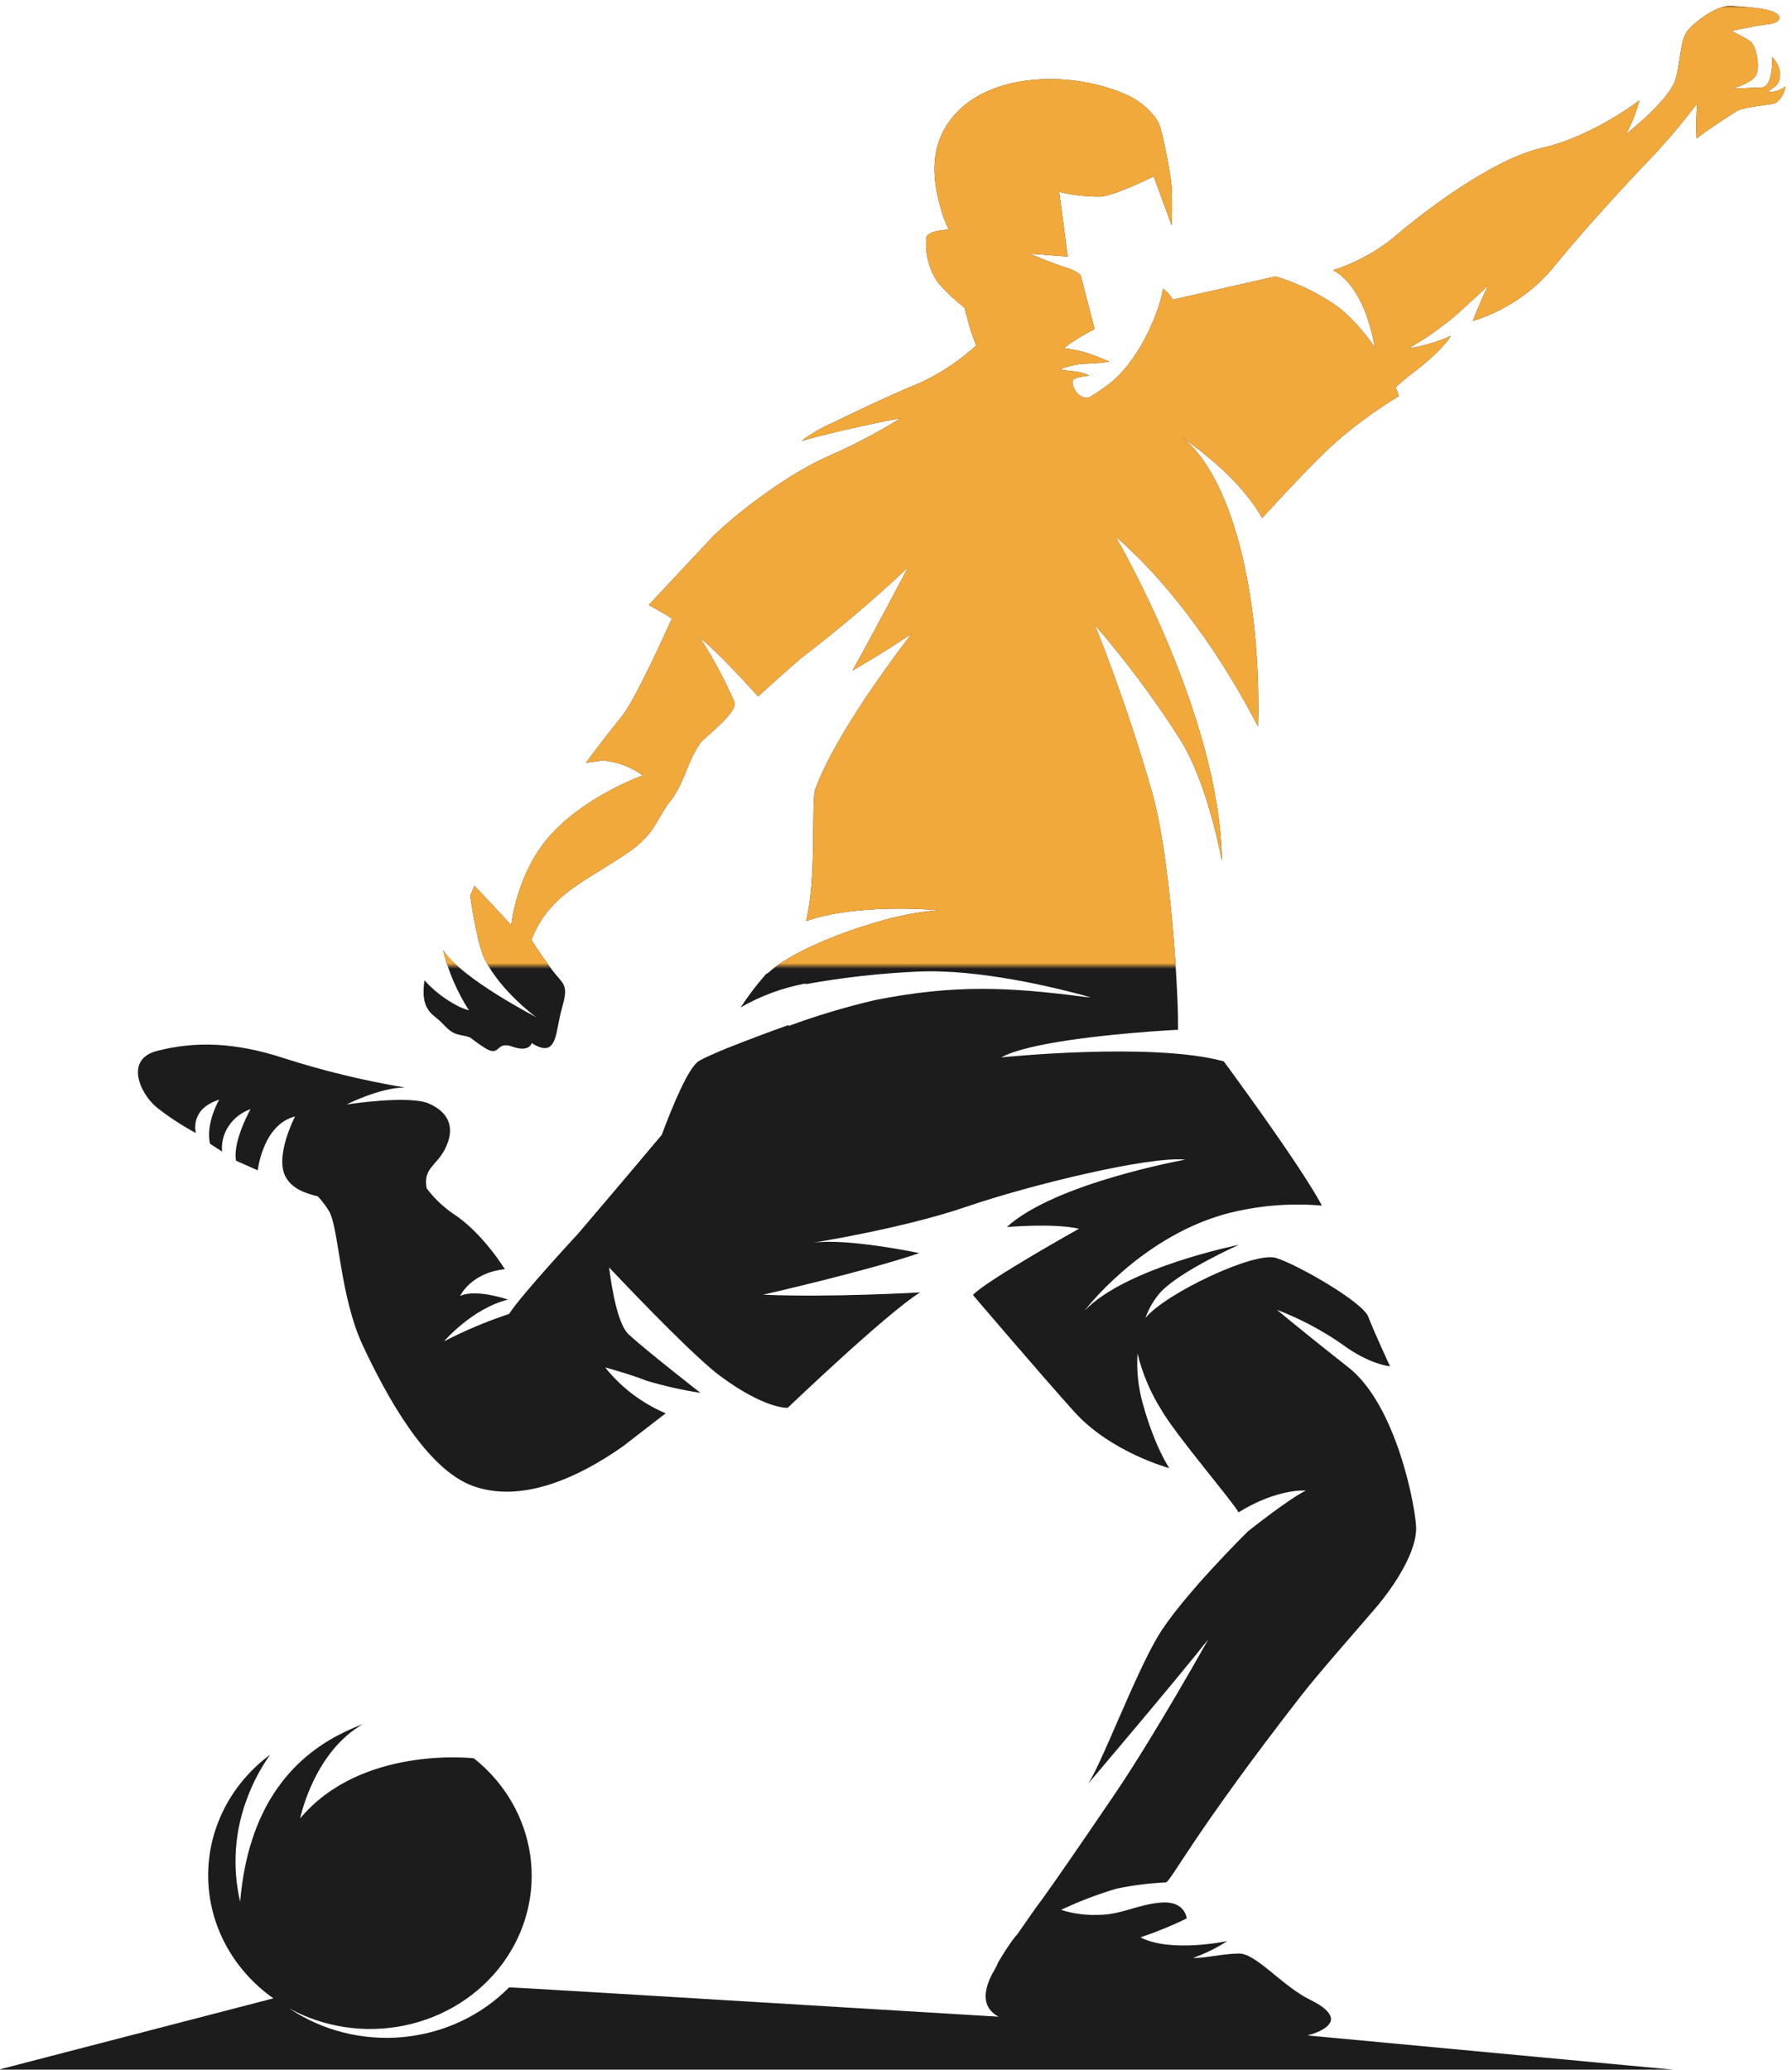 <?xml version="1.0" encoding="utf-8"?>
<svg viewBox="0 0 320.96 370.663" xmlns="http://www.w3.org/2000/svg">
  <mask id="mask0_414_59" style="mask-type:alpha" maskUnits="userSpaceOnUse" x="6" y="21" width="1440" height="172">
    <rect width="1440" height="172" transform="matrix(1 0 0 -1 6 193)" fill="#F2A93B"/>
  </mask>
  <path d="M 299.683 370.586 L 234.183 364.454 C 237.595 363.554 238.141 362.286 238.141 362.286 C 238.141 362.286 239.777 360.567 234.707 358.097 C 229.637 355.626 224.979 349.733 221.883 349.788 C 218.787 349.842 215.699 350.674 213.704 350.569 C 215.864 349.802 217.918 348.791 219.823 347.557 C 219.823 347.557 209.731 349.723 204.264 346.897 C 207.098 345.945 209.863 344.816 212.54 343.516 C 212.54 343.516 212.323 340.289 207.892 340.671 C 203.462 341.054 200.75 342.934 196.417 342.872 C 194.257 342.933 192.102 342.628 190.054 341.971 C 193.242 340.459 196.552 339.191 199.953 338.18 C 202.87 337.567 205.836 337.191 208.821 337.056 C 209.801 336.725 213.846 328.317 232.883 303.826 C 236.132 299.646 241.993 293.021 246.151 288.191 C 250.31 283.361 253.792 277.426 253.637 273.462 C 253.483 269.498 250.049 251.553 241.535 244.857 C 233.022 238.162 228.699 234.519 228.699 234.519 C 232.853 236.113 236.781 238.191 240.395 240.703 C 245.246 244.328 248.958 244.644 248.958 244.644 C 248.958 244.644 246.063 238.398 245.064 235.761 C 244.065 233.124 232.411 226.434 228.541 225.236 C 224.671 224.038 208.724 231.601 205.153 235.989 C 205.745 234.303 206.664 232.738 207.864 231.373 C 211.424 227.553 221.897 222.889 221.897 222.889 C 221.897 222.889 201.615 226.947 194.24 234.708 C 194.24 234.708 203.874 221.892 219.079 217.483 C 224.818 215.898 230.82 215.352 236.772 215.871 C 232.751 208.357 219.215 190.086 219.183 190.037 C 206.319 186.534 179.338 189.331 179.338 189.331 C 184.132 186.67 198.373 185.282 206.01 184.703 C 209.01 184.479 210.997 184.386 210.997 184.386 L 210.988 182.462 C 210.952 177.093 209.677 153.39 206.254 141.541 C 201.483 124.954 196.075 111.865 196.075 111.865 C 201.673 118.324 206.768 125.159 211.321 132.318 C 216.412 140.33 218.85 154.155 218.85 154.155 C 218.513 127.881 199.792 96.05 199.792 96.05 C 210.442 105.226 219.49 118.753 225.327 130.09 C 225.944 106.124 220.502 84.886 211.513 78.189 C 214.679 80.341 222.281 85.96 226.057 92.759 C 226.057 92.759 234.84 83.077 239.091 79.32 C 242.634 76.194 246.47 73.382 250.552 70.918 C 250.552 70.918 250.346 70.312 249.977 69.333 C 250.851 68.531 251.812 67.711 252.896 66.878 C 258.505 62.668 259.854 60.151 259.854 60.151 C 257.445 61.223 254.895 61.981 252.272 62.404 C 255.374 60.61 258.292 58.547 260.99 56.239 C 264.457 53.095 266.541 51.121 266.541 51.121 C 264.98 54.282 263.806 57.473 263.806 57.473 C 269.602 55.658 274.688 52.232 278.406 47.641 C 283.943 40.807 292.584 31.496 296.075 27.913 C 298.868 24.92 301.497 21.793 303.952 18.545 C 303.81 20.637 303.779 22.735 303.862 24.831 C 305.015 23.759 310.481 20.234 311.137 19.843 C 313.069 18.958 317.417 18.825 318.176 18.373 C 319.053 17.629 319.616 16.61 319.762 15.503 C 318.884 16.158 317.8 16.516 316.683 16.521 C 317.405 15.498 318.918 15.659 318.804 12.962 C 318.657 11.924 318.16 10.959 317.386 10.212 C 317.386 10.212 317.686 15.635 315.472 15.664 L 310.249 15.882 C 310.249 15.882 313.466 14.967 314.408 13.648 C 315.351 12.329 314.595 8.54 313.696 7.614 C 312.796 6.688 309.823 5.582 310.308 5.479 C 310.793 5.377 315.021 4.504 316.635 4.349 C 318.248 4.193 319.558 3.296 318.027 2.322 C 316.497 1.348 310.799 1.113 310.799 1.113 C 308.154 0.46 304.216 3.395 302.512 5.201 C 300.808 7.007 301.178 10.303 300.123 14.117 C 299.068 17.93 291.236 24.011 291.236 24.011 C 292.271 22.094 293.069 20.071 293.614 17.98 C 293.614 17.98 285.289 24.418 276.32 26.449 C 267.352 28.48 255.133 37.762 249.282 42.811 C 246.167 45.256 242.609 47.142 238.781 48.377 C 243.535 50.974 245.316 57.82 245.989 60.849 C 246.069 61.349 246.191 61.843 246.353 62.325 C 246.353 62.325 242.793 57.025 238.882 54.422 C 236.683 52.959 234.332 51.712 231.865 50.703 C 230.748 50.24 229.602 49.84 228.436 49.504 L 210.051 53.66 C 209.642 52.884 209.04 52.214 208.298 51.707 C 207.911 54.842 204.656 63.738 199.107 68.393 C 197.837 69.395 196.498 70.316 195.099 71.148 C 193.219 71.713 191.69 68.977 192.184 68.053 C 192.462 67.506 195.122 67.256 195.122 67.256 C 194.37 66.904 193.568 66.655 192.741 66.519 C 191.272 66.408 189.839 66.16 189.839 66.16 C 191.216 65.583 192.688 65.236 194.189 65.134 C 195.702 65.11 197.211 64.984 198.705 64.758 C 198.705 64.758 196.855 63.946 195.099 63.326 C 193.624 62.86 192.106 62.527 190.565 62.333 L 191.752 61.438 C 193.132 60.524 194.566 59.685 196.045 58.924 L 193.539 49.231 C 192.721 48.592 191.77 48.125 190.747 47.86 C 188.618 47.164 186.532 46.351 184.501 45.428 L 191.239 45.939 L 189.723 34.362 C 192.162 34.955 194.673 35.239 197.19 35.207 C 199.94 34.918 206.636 31.578 206.636 31.578 L 209.863 40.388 C 209.863 40.388 210.013 35.427 209.835 33.339 C 209.657 31.251 208.236 23.321 207.382 21.715 C 206.159 19.848 204.444 18.315 202.406 17.269 C 192.664 12.543 176.665 12.604 170.099 21.643 C 168.109 24.378 166.388 28.558 168.017 35.462 C 169.051 39.863 169.982 41.127 169.982 41.127 C 169.982 41.127 166.193 41.152 165.901 42.579 C 165.651 45.412 166.396 48.243 168.02 50.632 C 169.448 52.25 171.028 53.743 172.739 55.092 L 173.672 58.513 C 173.992 59.647 174.388 60.761 174.857 61.847 C 171.874 64.591 168.448 66.867 164.709 68.587 C 158.626 71.034 149.842 75.374 149.37 75.605 C 147.295 76.487 145.341 77.607 143.554 78.941 C 147.021 77.964 151.046 77.03 154.383 76.286 C 158.292 75.424 161.245 74.895 161.245 74.895 C 161.245 74.895 160.106 75.643 158.116 76.79 C 154.95 78.604 151.678 80.248 148.317 81.713 C 141.137 84.854 132.038 91.766 127.665 96.092 L 116.199 108.329 C 116.199 108.329 118.013 109.278 120.346 110.73 C 118.297 115.315 113.54 125.65 111.252 128.443 C 108.271 132.065 104.946 136.575 104.946 136.575 L 108.011 136.159 C 110.597 136.407 113.058 137.336 115.115 138.842 C 115.115 138.842 105.163 142.398 98.815 149.287 C 92.467 156.175 91.569 165.657 91.569 165.657 C 90.262 164.213 86.797 160.531 84.981 158.597 C 84.831 158.933 84.691 159.282 84.554 159.608 C 84.416 159.933 84.319 160.077 84.213 160.312 C 84.723 163.827 85.692 169.58 86.901 171.908 C 89.794 177.574 96.02 182.126 96.032 182.127 C 96.045 182.128 82.812 175.329 79.34 170.14 C 80.298 173.94 81.867 177.576 83.99 180.923 C 83.383 180.734 82.79 180.507 82.214 180.244 C 79.86 179.053 77.762 177.455 76.026 175.533 C 75.541 178.973 76.14 180.699 77.918 182.074 C 79.995 183.668 80.209 184.901 82.529 185.344 C 84.85 185.787 83.807 185.696 86.763 187.589 C 89.719 189.482 88.669 186.285 91.763 187.401 C 94.858 188.516 95.239 186.749 95.239 186.749 C 95.239 186.749 97.538 188.465 98.695 187.208 C 99.852 185.952 99.703 183.808 100.797 179.962 C 101.891 176.117 100.694 176.107 98.884 173.675 C 97.073 171.243 95.181 168.318 95.181 168.318 C 96.181 165.588 97.841 163.118 100.029 161.107 C 103.754 157.658 109.995 154.643 113.682 151.782 C 117.7 148.611 118.061 145.637 120.545 142.835 C 123.265 138.406 122.731 137.207 125.43 133.019 C 125.907 132.29 132.299 127.479 131.533 125.706 C 129.82 121.737 127.769 117.907 125.4 114.254 C 126.099 114.806 126.771 115.378 127.383 115.946 C 131.534 119.9 135.784 124.696 135.784 124.696 C 135.784 124.696 139.917 120.896 143.512 117.819 C 150.182 112.722 156.569 107.3 162.647 101.575 C 162.647 101.575 156.201 113.834 152.882 119.712 L 152.707 120.047 C 157.841 117.122 163.28 113.479 163.28 113.479 C 163.28 113.479 149.586 130.982 145.913 141.643 C 145.331 145.504 146.216 157.891 144.352 164.923 C 145.056 164.686 145.784 164.464 146.521 164.265 C 155.819 161.806 168.012 162.975 168.012 162.975 C 164.155 163.324 160.35 164.077 156.667 165.22 C 149.013 167.467 141.006 170.985 137.583 174.202 L 137.211 174.405 C 135.542 176.293 134.018 178.292 132.65 180.387 C 136.254 178.304 140.221 176.847 144.364 176.084 L 144.191 176.245 C 150.877 175.029 157.645 174.269 164.445 173.969 C 175.361 173.476 189.04 176.867 193.699 178.125 C 194.751 178.401 195.346 178.586 195.346 178.586 L 194.387 178.513 C 180.671 176.719 170.911 176.256 156.758 179.064 C 151.507 180.289 146.345 181.832 141.303 183.686 L 141.18 183.549 C 141.18 183.549 137.099 185.001 132.981 186.6 C 131.113 187.316 129.191 188.074 127.742 188.741 C 126.869 189.1 126.019 189.508 125.196 189.961 C 123.33 191.083 120.507 197.892 118.519 203.211 C 111.591 211.469 103.524 220.916 103.524 220.916 C 103.524 220.916 93.338 231.883 91.183 235.266 C 87.164 236.599 83.267 238.241 79.529 240.175 C 79.529 240.175 84.572 234.277 90.996 232.702 C 90.996 232.702 85.276 230.703 82.414 232.05 C 82.414 232.05 84.291 227.905 90.417 227.257 C 90.417 227.257 86.471 220.746 81.106 217.279 C 79.297 216.027 77.713 214.506 76.416 212.775 C 75.756 209.155 78.132 208.791 79.667 205.801 C 81.609 202.043 80.467 199.222 76.864 197.615 C 73.26 196.009 62.067 197.767 62.067 197.767 C 62.067 197.767 68.004 194.741 72.514 194.724 C 65.202 193.501 57.997 191.757 50.961 189.507 C 42.176 186.615 34.975 186.382 28.078 188.188 C 22.281 189.706 25.099 195.842 28.081 198.294 C 30.27 200.014 32.614 201.549 35.086 202.881 C 35.086 202.881 33.846 198.604 39.255 196.905 C 39.255 196.905 36.768 201.19 37.613 204.788 L 39.767 206.192 C 39.634 204.571 40.061 202.953 40.983 201.582 C 41.905 200.211 43.273 199.163 44.88 198.595 C 44.88 198.595 41.62 204.362 42.28 207.831 L 46.167 209.552 C 46.167 209.552 47.053 201.368 52.845 199.907 C 52.845 199.907 49.199 206.919 51.11 210.622 C 52.033 212.431 53.908 213.523 56.917 214.204 C 57.706 215.046 58.398 215.964 58.983 216.945 C 60.746 220.231 60.864 232.153 65.018 240.998 C 69.171 249.843 76.324 263.099 84.794 266.106 C 93.264 269.113 103.227 264.851 111.566 258.982 L 119.225 253.062 C 114.942 251.235 111.217 248.409 108.397 244.847 C 108.397 244.847 112.959 246.085 115.677 247.184 C 118.87 248.155 122.136 248.895 125.448 249.397 C 125.448 249.397 115.807 241.874 112.631 238.968 C 110.758 237.273 109.673 231.454 109.089 226.936 C 115.237 233.429 124.814 243.3 129.035 246.413 C 137.085 252.366 141.081 252.079 141.081 252.079 C 141.081 252.079 158.995 234.954 164.817 231.409 C 164.817 231.409 148.854 232.353 136.68 231.823 C 136.68 231.823 155.128 227.637 164.653 224.374 C 164.653 224.374 151.737 221.632 145.54 222.529 C 145.54 222.529 161.638 219.996 173.074 216.078 C 184.511 212.16 205.865 206.978 212.297 207.64 C 212.297 207.64 188.914 211.821 180.331 219.711 C 180.331 219.711 188.664 218.976 193.257 220.008 C 193.257 220.008 176.587 229.324 174.259 231.871 C 174.259 231.871 185.798 245.425 192.376 252.75 C 198.955 260.075 209.434 262.876 209.434 262.876 C 209.434 262.876 206.86 259.204 204.66 251.249 C 203.861 248.346 203.549 245.342 203.737 242.348 C 204.59 245.87 206.011 249.246 207.951 252.356 C 210.481 256.836 220.971 269.059 221.827 270.793 C 228.891 266.427 233.885 266.898 233.885 266.898 C 230.686 268.464 223.492 274.222 223.492 274.222 C 223.492 274.222 211.396 286.11 207.223 293.279 C 203.051 300.449 197.372 315.629 194.906 319.37 C 194.906 319.37 210.87 300.591 216.415 293.525 C 216.415 293.525 206.858 310.647 199.603 321.326 C 192.711 331.476 188.554 337.454 186.674 340.046 C 185.297 341.877 184.099 343.629 182.11 346.491 C 182.005 346.541 181.918 346.619 181.859 346.715 C 180.882 348.002 179.985 349.342 179.175 350.73 C 178.885 351.141 178.654 351.588 178.488 352.057 C 178.158 352.785 174.034 358.51 178.862 361.101 C 97.259 356.16 96.918 356.145 91.188 355.849 C 86.212 360.896 79.473 364.057 72.224 364.745 C 64.974 365.434 57.708 363.602 51.776 359.591 C 58.04 363.043 65.441 364.139 72.516 362.663 C 79.591 361.188 85.825 357.248 89.985 351.622 C 94.145 345.997 95.928 339.096 94.982 332.283 C 94.035 325.471 90.428 319.243 84.875 314.832 C 84.68 314.817 64.728 312.503 53.764 325.589 C 53.764 325.589 55.859 315.237 63.37 309.769 C 63.874 309.394 64.401 309.047 64.949 308.73 C 63.839 309.144 62.76 309.619 61.703 310.13 C 51.746 314.902 44.389 324.183 43.012 340.511 C 41.552 334.256 42.021 327.733 44.365 321.724 C 45.374 319.064 46.724 316.531 48.385 314.183 C 44.878 316.785 42.051 320.119 40.125 323.927 C 38.2 327.735 37.227 331.913 37.284 336.136 C 37.34 340.358 38.424 344.512 40.451 348.272 C 42.478 352.032 45.393 355.298 48.969 357.814 L -0.271 370.586 L 299.683 370.586 Z" fill="#1C1C1D"/>
  <g mask="url(#mask0_414_59)" transform="matrix(1, 0, 0, 1, -10.272, -20.039)">
    <path d="M309.958 390.625L244.458 384.492C247.869 383.592 248.416 382.324 248.416 382.324C248.416 382.324 250.052 380.606 244.982 378.135C239.912 375.664 235.254 369.771 232.158 369.826C229.062 369.88 225.974 370.712 223.979 370.607C226.139 369.84 228.193 368.829 230.098 367.595C230.098 367.595 220.006 369.761 214.539 366.936C217.373 365.983 220.138 364.854 222.815 363.554C222.815 363.554 222.598 360.327 218.167 360.71C213.737 361.092 211.025 362.972 206.692 362.91C204.532 362.971 202.377 362.666 200.329 362.01C203.517 360.497 206.827 359.229 210.228 358.218C213.145 357.605 216.111 357.229 219.095 357.095C220.076 356.764 224.121 348.356 243.158 323.864C246.406 319.684 252.268 313.059 256.426 308.229C260.585 303.4 264.067 297.464 263.912 293.5C263.758 289.537 260.323 271.591 251.81 264.896C243.297 258.2 238.974 254.557 238.974 254.557C243.127 256.152 247.056 258.229 250.67 260.741C255.52 264.366 259.232 264.682 259.232 264.682C259.232 264.682 256.338 258.436 255.339 255.799C254.34 253.162 242.686 246.472 238.816 245.274C234.946 244.077 218.999 251.639 215.428 256.027C216.02 254.341 216.939 252.776 218.139 251.412C221.699 247.591 232.172 242.927 232.172 242.927C232.172 242.927 211.89 246.985 204.515 254.747C204.515 254.747 214.149 241.93 229.354 237.522C235.093 235.937 241.095 235.39 247.047 235.909C243.026 228.396 229.49 210.124 229.458 210.075C216.594 206.572 189.613 209.369 189.613 209.369C194.407 206.708 208.648 205.32 216.284 204.741C219.285 204.517 221.272 204.424 221.272 204.424L221.263 202.5C221.227 197.131 219.952 173.428 216.529 161.579C211.758 144.992 206.35 131.903 206.35 131.903C211.948 138.362 217.043 145.197 221.596 152.356C226.687 160.368 229.125 174.193 229.125 174.193C228.788 147.919 210.067 116.088 210.067 116.088C220.717 125.264 229.765 138.791 235.602 150.128C236.219 126.162 230.777 104.924 221.788 98.227C224.954 100.38 232.556 105.998 236.332 112.797C236.332 112.797 245.115 103.115 249.366 99.358C252.909 96.233 256.745 93.42 260.827 90.957C260.827 90.957 260.621 90.35 260.252 89.372C261.126 88.569 262.087 87.75 263.171 86.916C268.78 82.707 270.129 80.19 270.129 80.19C267.72 81.262 265.17 82.019 262.547 82.442C265.649 80.649 268.567 78.585 271.265 76.278C274.732 73.134 276.816 71.16 276.816 71.16C275.255 74.321 274.081 77.511 274.081 77.511C279.877 75.696 284.963 72.27 288.68 67.679C294.218 60.845 302.859 51.534 306.35 47.952C309.143 44.958 311.772 41.831 314.227 38.583C314.085 40.675 314.054 42.773 314.137 44.869C315.29 43.798 320.756 40.272 321.412 39.882C323.343 38.997 327.692 38.863 328.451 38.411C329.328 37.667 329.891 36.648 330.037 35.541C329.159 36.196 328.075 36.555 326.958 36.559C327.68 35.536 329.193 35.697 329.079 33C328.932 31.962 328.435 30.997 327.661 30.25C327.661 30.25 327.961 35.673 325.747 35.703L320.524 35.92C320.524 35.92 323.741 35.006 324.683 33.686C325.626 32.367 324.87 28.578 323.971 27.652C323.071 26.727 320.098 25.62 320.583 25.518C321.068 25.416 325.296 24.543 326.91 24.387C328.523 24.232 329.833 23.334 328.302 22.36C326.772 21.387 321.074 21.151 321.074 21.151C318.428 20.498 314.491 23.433 312.787 25.239C311.083 27.045 311.452 30.341 310.398 34.155C309.343 37.969 301.511 44.05 301.511 44.05C302.546 42.133 303.343 40.109 303.889 38.019C303.889 38.019 295.563 44.456 286.595 46.487C277.627 48.518 265.408 57.801 259.557 62.85C256.442 65.295 252.884 67.181 249.056 68.415C253.81 71.013 255.591 77.858 256.264 80.887C256.344 81.388 256.466 81.881 256.628 82.364C256.628 82.364 253.067 77.064 249.157 74.461C246.958 72.997 244.607 71.751 242.14 70.741C241.023 70.278 239.877 69.878 238.71 69.542L220.326 73.698C219.917 72.922 219.315 72.252 218.573 71.746C218.186 74.88 214.931 83.777 209.382 88.431C208.112 89.434 206.773 90.354 205.374 91.187C203.494 91.751 201.965 89.016 202.459 88.091C202.737 87.545 205.397 87.295 205.397 87.295C204.645 86.942 203.843 86.694 203.016 86.558C201.547 86.446 200.114 86.198 200.114 86.198C201.491 85.621 202.963 85.274 204.464 85.173C205.977 85.148 207.486 85.023 208.98 84.797C208.98 84.797 207.13 83.984 205.374 83.364C203.899 82.898 202.381 82.566 200.84 82.371L202.027 81.476C203.407 80.563 204.841 79.724 206.32 78.963L203.814 69.269C202.996 68.63 202.045 68.163 201.022 67.899C198.893 67.202 196.807 66.39 194.776 65.466L201.514 65.978L199.998 54.401C202.437 54.994 204.948 55.278 207.465 55.246C210.214 54.956 216.911 51.617 216.911 51.617L220.138 60.426C220.138 60.426 220.288 55.466 220.11 53.378C219.932 51.29 218.511 43.359 217.657 41.753C216.434 39.886 214.719 38.354 212.681 37.308C202.938 32.582 186.94 32.642 180.374 41.682C178.384 44.416 176.663 48.597 178.292 55.5C179.326 59.901 180.257 61.166 180.257 61.166C180.257 61.166 176.468 61.191 176.176 62.617C175.925 65.45 176.67 68.282 178.295 70.67C179.723 72.289 181.302 73.782 183.014 75.131L183.947 78.551C184.267 79.685 184.663 80.799 185.132 81.886C182.149 84.63 178.723 86.905 174.984 88.625C168.901 91.073 160.117 95.412 159.645 95.643C157.57 96.525 155.616 97.646 153.829 98.98C157.296 98.003 161.321 97.068 164.658 96.325C168.567 95.463 171.52 94.933 171.52 94.933C171.52 94.933 170.381 95.681 168.391 96.828C165.225 98.642 161.953 100.286 158.592 101.752C151.412 104.892 142.313 111.804 137.94 116.131L126.474 128.367C126.474 128.367 128.287 129.316 130.621 130.768C128.572 135.353 123.815 145.688 121.527 148.481C118.546 152.103 115.221 156.613 115.221 156.613L118.286 156.197C120.872 156.445 123.333 157.374 125.39 158.88C125.39 158.88 115.438 162.436 109.09 169.325C102.742 176.214 101.844 185.695 101.844 185.695C100.537 184.251 97.072 180.569 95.256 178.635C95.105 178.972 94.966 179.32 94.828 179.646C94.691 179.972 94.593 180.115 94.488 180.35C94.998 183.866 95.966 189.618 97.175 191.946C100.069 197.613 106.295 202.164 106.307 202.165C106.32 202.166 93.087 195.367 89.615 190.179C90.573 193.978 92.141 197.614 94.264 200.962C93.657 200.772 93.064 200.546 92.489 200.282C90.135 199.091 88.036 197.493 86.301 195.571C85.815 199.011 86.415 200.737 88.193 202.112C90.269 203.706 90.483 204.939 92.804 205.382C95.125 205.825 94.082 205.734 97.037 207.627C99.993 209.52 98.944 206.323 102.038 207.439C105.133 208.555 105.514 206.787 105.514 206.787C105.514 206.787 107.813 208.503 108.97 207.246C110.127 205.99 109.978 203.846 111.072 200.001C112.166 196.155 110.969 196.145 109.159 193.713C107.348 191.281 105.456 188.356 105.456 188.356C106.456 185.626 108.116 183.156 110.304 181.145C114.029 177.696 120.27 174.681 123.957 171.821C127.975 168.649 128.336 165.675 130.82 162.873C133.54 158.444 133.006 157.245 135.705 153.057C136.182 152.329 142.574 147.518 141.808 145.744C140.095 141.775 138.044 137.945 135.675 134.292C136.374 134.844 137.046 135.416 137.658 135.984C141.809 139.938 146.059 144.734 146.059 144.734C146.059 144.734 150.192 140.934 153.787 137.857C160.457 132.76 166.844 127.338 172.922 121.613C172.922 121.613 166.475 133.872 163.157 139.751L162.982 140.085C168.116 137.16 173.555 133.517 173.555 133.517C173.555 133.517 159.861 151.02 156.188 161.681C155.605 165.542 156.491 177.929 154.627 184.961C155.331 184.725 156.059 184.502 156.796 184.303C166.094 181.845 178.287 183.013 178.287 183.013C174.429 183.363 170.625 184.115 166.942 185.258C159.287 187.505 151.281 191.023 147.857 194.24L147.486 194.443C145.817 196.332 144.293 198.331 142.925 200.425C146.529 198.342 150.496 196.885 154.639 196.122L154.466 196.283C161.152 195.067 167.92 194.307 174.72 194.007C185.636 193.515 199.315 196.905 203.974 198.163C205.026 198.44 205.621 198.624 205.621 198.624L204.662 198.551C190.946 196.757 181.186 196.294 167.033 199.102C161.782 200.327 156.62 201.871 151.578 203.724L151.455 203.587C151.455 203.587 147.374 205.039 143.256 206.638C141.387 207.354 139.466 208.112 138.017 208.779C137.144 209.138 136.294 209.546 135.471 209.999C133.604 211.121 130.782 217.93 128.794 223.249C121.866 231.507 113.799 240.955 113.799 240.955C113.799 240.955 103.613 251.921 101.458 255.304C97.439 256.637 93.541 258.279 89.803 260.214C89.803 260.214 94.846 254.315 101.271 252.74C101.271 252.74 95.551 250.741 92.688 252.089C92.688 252.089 94.565 247.943 100.692 247.296C100.692 247.296 96.745 240.784 91.38 237.318C89.572 236.065 87.988 234.544 86.69 232.813C86.03 229.193 88.407 228.829 89.942 225.84C91.884 222.082 90.741 219.26 87.138 217.654C83.535 216.047 72.341 217.805 72.341 217.805C72.341 217.805 78.278 214.779 82.788 214.762C75.476 213.539 68.272 211.795 61.236 209.546C52.45 206.654 45.249 206.42 38.353 208.226C32.555 209.745 35.373 215.88 38.355 218.332C40.545 220.052 42.889 221.587 45.36 222.92C45.36 222.92 44.121 218.642 49.53 216.943C49.53 216.943 47.042 221.228 47.887 224.827L50.041 226.23C49.908 224.609 50.335 222.991 51.258 221.62C52.18 220.249 53.548 219.201 55.154 218.633C55.154 218.633 51.894 224.401 52.554 227.869L56.441 229.59C56.441 229.59 57.327 221.406 63.12 219.945C63.12 219.945 59.474 226.958 61.385 230.66C62.307 232.469 64.182 233.561 67.192 234.242C67.98 235.084 68.673 236.003 69.257 236.983C71.021 240.269 71.139 252.191 75.292 261.036C79.446 269.881 86.599 283.137 95.069 286.144C103.539 289.151 113.502 284.889 121.841 279.02L129.5 273.1C125.217 271.273 121.492 268.447 118.671 264.885C118.671 264.885 123.234 266.123 125.952 267.222C129.145 268.193 132.411 268.933 135.723 269.435C135.723 269.435 126.082 261.913 122.906 259.006C121.033 257.311 119.948 251.492 119.364 246.974C125.512 253.467 135.089 263.338 139.31 266.451C147.36 272.405 151.355 272.117 151.355 272.117C151.355 272.117 169.27 254.992 175.092 251.447C175.092 251.447 159.129 252.391 146.955 251.861C146.955 251.861 165.403 247.676 174.928 244.412C174.928 244.412 162.012 241.67 155.815 242.567C155.815 242.567 171.912 240.034 183.349 236.116C194.786 232.198 216.14 227.016 222.572 227.678C222.572 227.678 199.189 231.86 190.606 239.749C190.606 239.749 198.939 239.014 203.532 240.047C203.532 240.047 186.862 249.362 184.534 251.909C184.534 251.909 196.073 265.463 202.651 272.788C209.23 280.113 219.709 282.914 219.709 282.914C219.709 282.914 217.135 279.242 214.935 271.287C214.136 268.384 213.824 265.381 214.012 262.386C214.865 265.908 216.286 269.284 218.226 272.394C220.756 276.874 231.246 289.097 232.102 290.831C239.166 286.465 244.16 286.937 244.16 286.937C240.961 288.502 233.767 294.26 233.767 294.26C233.767 294.26 221.671 306.148 217.498 313.318C213.326 320.487 207.647 335.667 205.181 339.408C205.181 339.408 221.145 320.629 226.69 313.563C226.69 313.563 217.133 330.685 209.878 341.364C202.986 351.515 198.829 357.492 196.949 360.084C195.572 361.915 194.374 363.667 192.385 366.529C192.28 366.579 192.193 366.657 192.134 366.753C191.156 368.04 190.26 369.381 189.45 370.768C189.16 371.18 188.929 371.626 188.763 372.095C188.433 372.823 184.309 378.548 189.137 381.139C107.534 376.198 107.193 376.183 101.463 375.888C96.486 380.934 89.747 384.095 82.498 384.784C75.249 385.472 67.983 383.64 62.05 379.629C68.314 383.081 75.716 384.177 82.791 382.702C89.866 381.226 96.1 377.286 100.26 371.661C104.42 366.035 106.203 359.134 105.257 352.321C104.31 345.509 100.703 339.281 95.149 334.87C94.955 334.855 75.003 332.541 64.039 345.628C64.039 345.628 66.134 335.275 73.645 329.808C74.149 329.432 74.676 329.085 75.223 328.769C74.113 329.183 73.034 329.657 71.977 330.168C62.02 334.94 54.664 344.221 53.286 360.549C51.826 354.294 52.296 347.771 54.639 341.762C55.648 339.102 56.999 336.569 58.66 334.221C55.152 336.823 52.325 340.157 50.4 343.965C48.474 347.773 47.502 351.951 47.558 356.174C47.615 360.397 48.699 364.55 50.725 368.31C52.752 372.07 55.667 375.336 59.243 377.852L10.003 390.624L309.958 390.625Z" fill="#F2A93B"/>
  </g>
</svg>